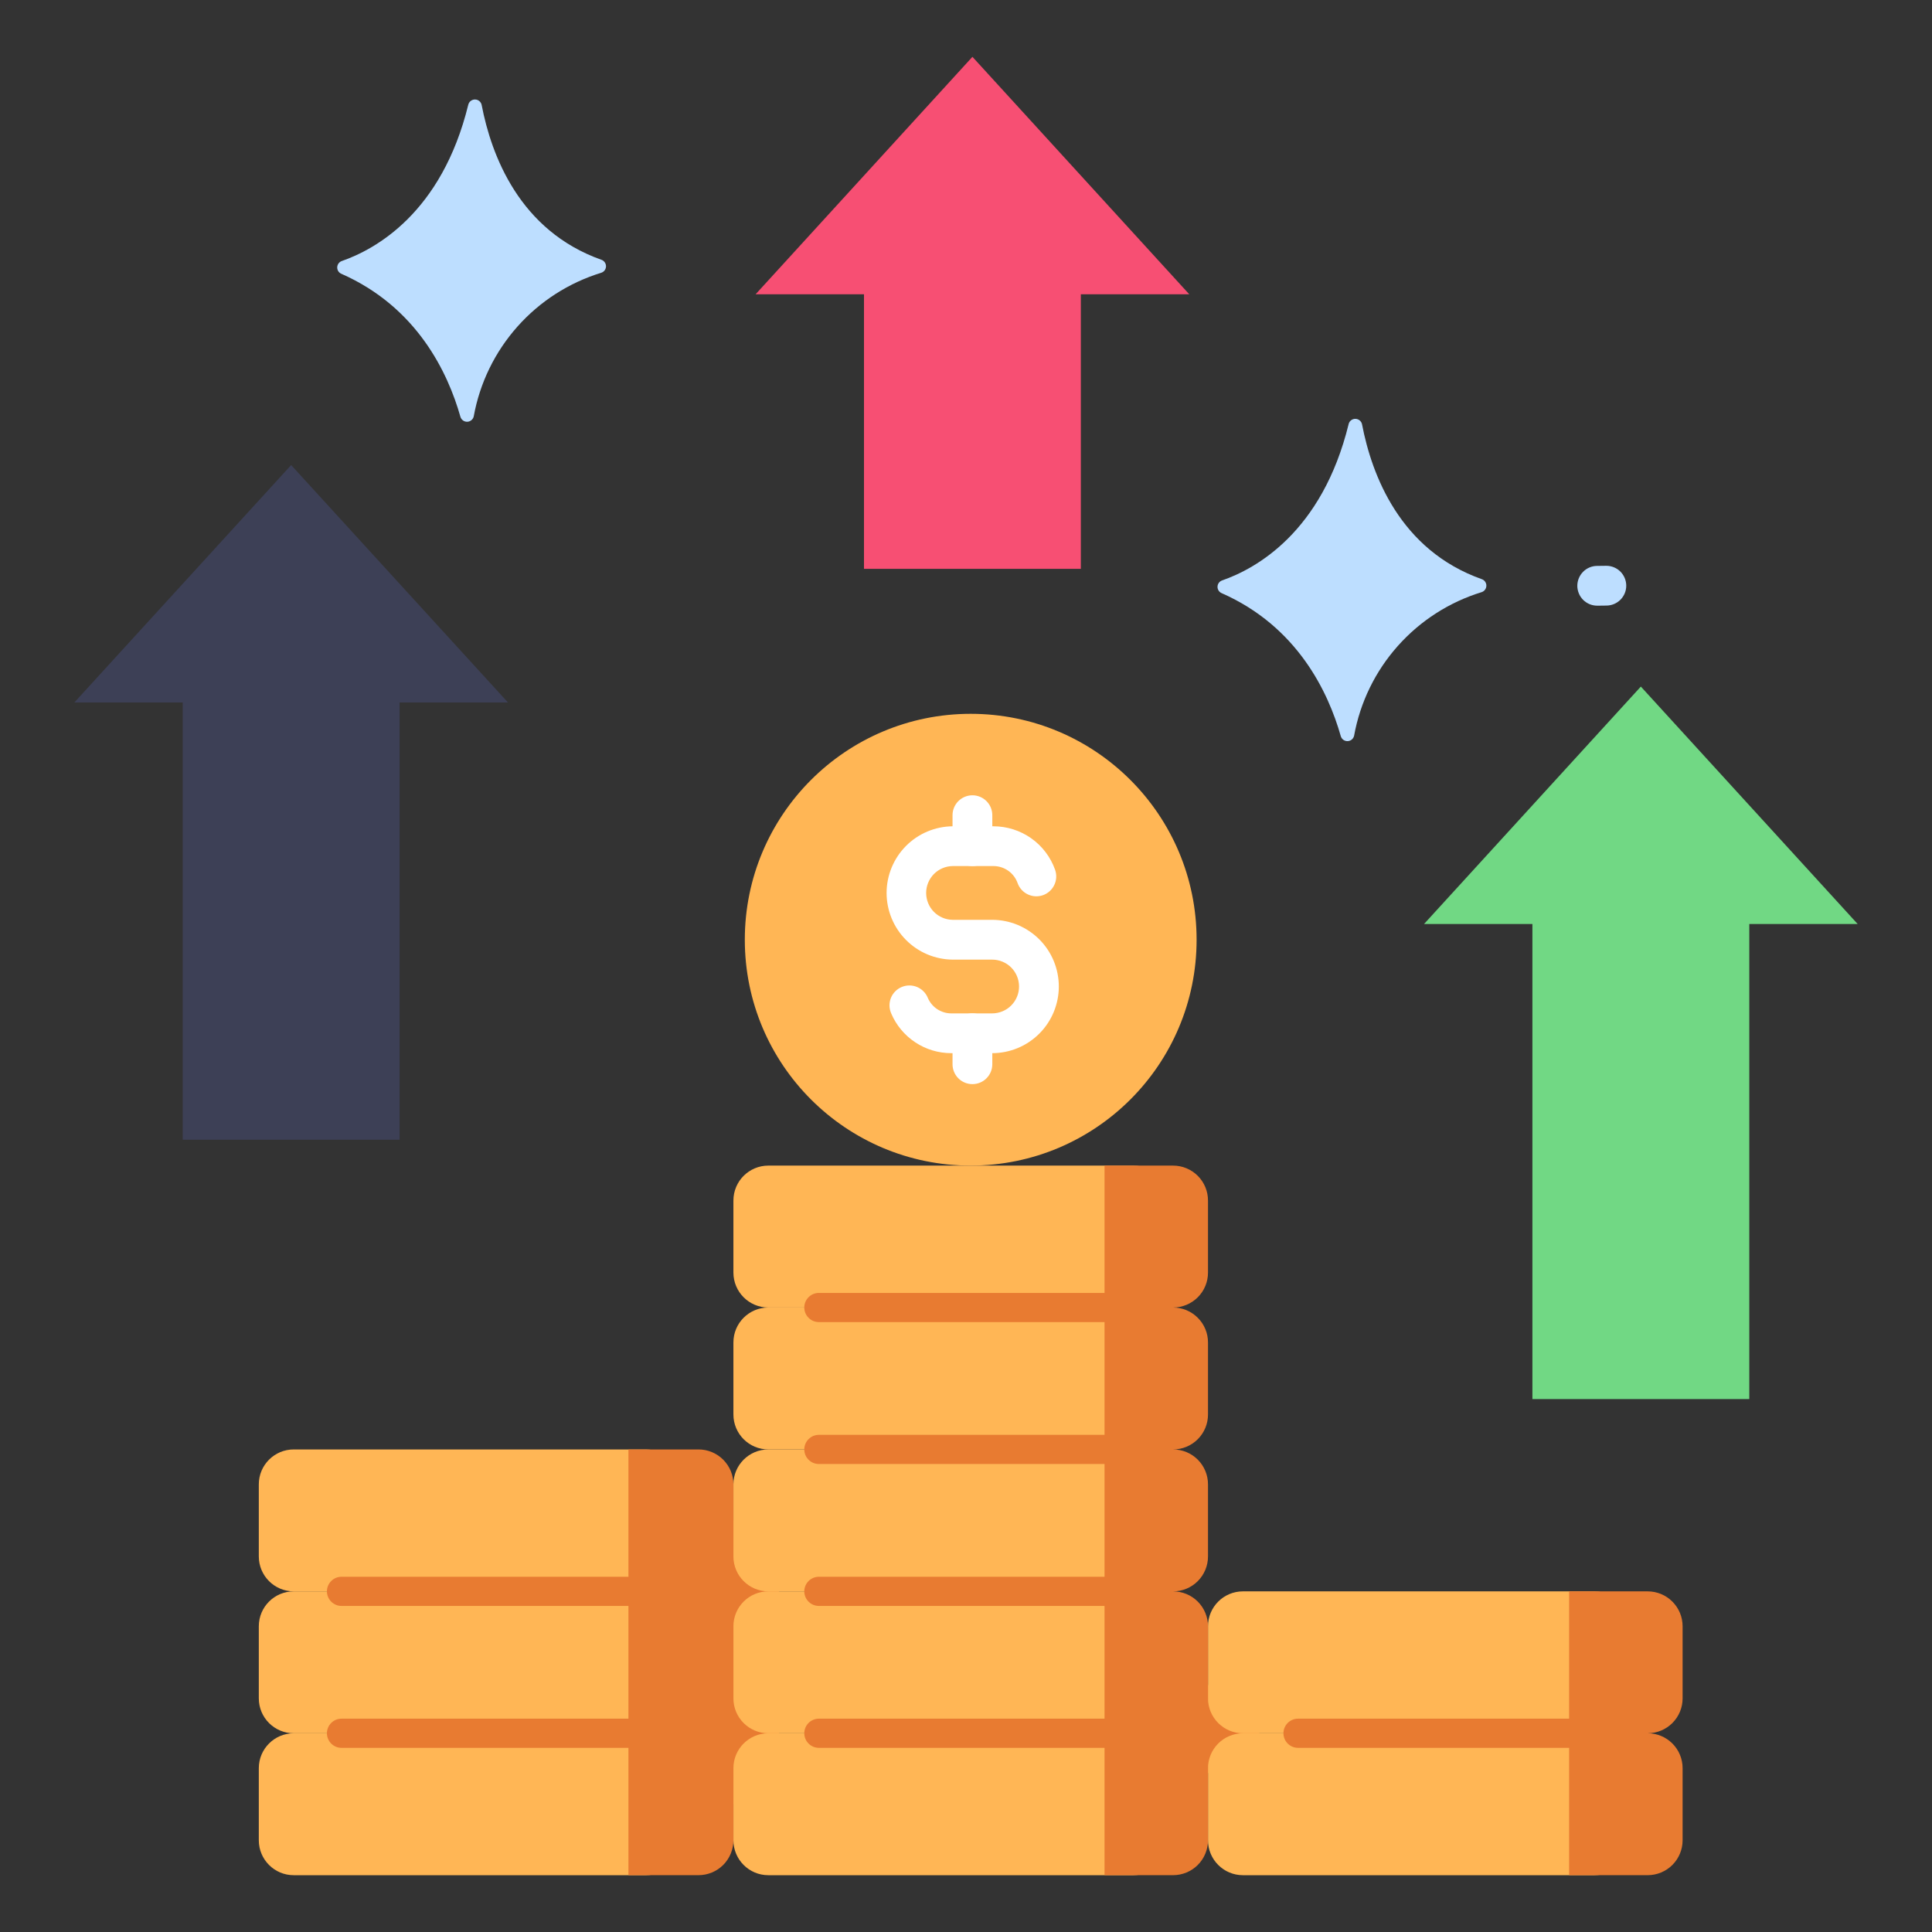 <svg width="70" height="70" viewBox="0 0 70 70" fill="none" xmlns="http://www.w3.org/2000/svg">
<rect x="0" y="0" width="70" height="70" fill="#333333" stroke="none"/>
<path d="M41.912 61.056H45.624V64.238H41.912V61.056Z" fill="#E87B31"/>
<path d="M24.671 55.086H28.224V65.37H24.671V55.086Z" fill="#E87B31"/>
<path d="M23.405 62.8H10.642C9.943 62.8 9.377 63.366 9.377 64.065V66.676C9.377 67.375 9.943 67.942 10.642 67.942H23.405C24.105 67.942 24.671 67.375 24.671 66.676V64.065C24.671 63.366 24.105 62.8 23.405 62.8Z" fill="#FFB655"/>
<path d="M23.405 57.658H10.642C9.943 57.658 9.377 58.224 9.377 58.923V61.534C9.377 62.233 9.943 62.8 10.642 62.8H23.405C24.105 62.8 24.671 62.233 24.671 61.534V58.923C24.671 58.224 24.105 57.658 23.405 57.658Z" fill="#FFB655"/>
<path d="M23.405 52.516H10.642C9.943 52.516 9.377 53.083 9.377 53.781V56.392C9.377 57.091 9.943 57.658 10.642 57.658H23.405C24.105 57.658 24.671 57.091 24.671 56.392V53.781C24.671 53.083 24.105 52.516 23.405 52.516Z" fill="#FFB655"/>
<path d="M57.77 62.8H45.034C44.335 62.8 43.768 63.366 43.768 64.065V66.676C43.768 67.375 44.335 67.942 45.034 67.942H57.77C58.469 67.942 59.035 67.375 59.035 66.676V64.065C59.035 63.366 58.469 62.8 57.77 62.8Z" fill="#FFB655"/>
<path d="M57.77 57.658H45.034C44.335 57.658 43.768 58.224 43.768 58.923V61.534C43.768 62.233 44.335 62.8 45.034 62.8H57.77C58.469 62.8 59.035 62.233 59.035 61.534V58.923C59.035 58.224 58.469 57.658 57.77 57.658Z" fill="#FFB655"/>
<path d="M41.062 62.8H27.838C27.139 62.8 26.573 63.366 26.573 64.065V66.676C26.573 67.375 27.139 67.942 27.838 67.942H41.062C41.76 67.942 42.327 67.375 42.327 66.676V64.065C42.327 63.366 41.76 62.8 41.062 62.8Z" fill="#FFB655"/>
<path d="M41.062 57.658H27.838C27.139 57.658 26.573 58.224 26.573 58.923V61.534C26.573 62.233 27.139 62.8 27.838 62.8H41.062C41.76 62.8 42.327 62.233 42.327 61.534V58.923C42.327 58.224 41.76 57.658 41.062 57.658Z" fill="#FFB655"/>
<path d="M41.062 52.516H27.838C27.139 52.516 26.573 53.083 26.573 53.781V56.392C26.573 57.091 27.139 57.658 27.838 57.658H41.062C41.76 57.658 42.327 57.091 42.327 56.392V53.781C42.327 53.083 41.76 52.516 41.062 52.516Z" fill="#FFB655"/>
<path d="M41.062 47.374H27.838C27.139 47.374 26.573 47.94 26.573 48.639V51.25C26.573 51.949 27.139 52.516 27.838 52.516H41.062C41.76 52.516 42.327 51.949 42.327 51.25V48.639C42.327 47.94 41.76 47.374 41.062 47.374Z" fill="#FFB655"/>
<path d="M41.062 42.232H27.838C27.139 42.232 26.573 42.799 26.573 43.498V46.108C26.573 46.807 27.139 47.374 27.838 47.374H41.062C41.76 47.374 42.327 46.807 42.327 46.108V43.498C42.327 42.799 41.76 42.232 41.062 42.232Z" fill="#FFB655"/>
<path d="M25.307 52.516H22.77V67.941H25.308C25.643 67.941 25.965 67.808 26.203 67.571C26.44 67.333 26.573 67.011 26.573 66.676V64.065C26.573 63.729 26.44 63.407 26.203 63.17C25.965 62.933 25.643 62.8 25.308 62.8C25.643 62.8 25.965 62.666 26.203 62.429C26.44 62.191 26.573 61.87 26.573 61.534V58.924C26.573 58.588 26.44 58.266 26.203 58.029C25.965 57.791 25.643 57.658 25.308 57.658C25.643 57.658 25.965 57.525 26.203 57.288C26.44 57.05 26.573 56.728 26.573 56.393V53.781C26.573 53.615 26.54 53.45 26.477 53.297C26.413 53.143 26.32 53.004 26.202 52.886C26.085 52.769 25.945 52.675 25.791 52.612C25.638 52.548 25.473 52.516 25.307 52.516Z" fill="#E87B31"/>
<path d="M42.503 42.232H40.019V67.941H42.503C42.838 67.941 43.16 67.808 43.398 67.571C43.635 67.333 43.768 67.011 43.768 66.676V64.065C43.768 63.729 43.635 63.407 43.398 63.17C43.16 62.933 42.838 62.799 42.503 62.799C42.838 62.799 43.16 62.666 43.398 62.429C43.635 62.191 43.768 61.87 43.768 61.534V58.924C43.768 58.588 43.635 58.266 43.398 58.029C43.16 57.791 42.838 57.658 42.503 57.658C42.838 57.658 43.16 57.525 43.398 57.287C43.635 57.05 43.768 56.728 43.768 56.393V53.781C43.768 53.446 43.635 53.124 43.398 52.886C43.16 52.649 42.838 52.516 42.503 52.516C42.838 52.516 43.16 52.383 43.398 52.145C43.635 51.908 43.768 51.586 43.768 51.25V48.639C43.768 48.304 43.635 47.982 43.397 47.745C43.16 47.507 42.838 47.374 42.503 47.374C42.838 47.374 43.16 47.24 43.398 47.003C43.635 46.766 43.768 46.444 43.768 46.108V43.498C43.768 43.162 43.635 42.84 43.398 42.603C43.16 42.365 42.838 42.232 42.503 42.232Z" fill="#E87B31"/>
<path d="M59.698 57.658H56.852V67.941H59.698C60.034 67.941 60.356 67.808 60.593 67.571C60.831 67.333 60.964 67.011 60.964 66.676V64.065C60.964 63.729 60.831 63.407 60.593 63.17C60.356 62.933 60.034 62.799 59.698 62.799C60.034 62.799 60.356 62.666 60.593 62.429C60.831 62.191 60.964 61.87 60.964 61.534V58.924C60.964 58.758 60.931 58.593 60.868 58.439C60.804 58.286 60.711 58.146 60.593 58.029C60.476 57.911 60.336 57.818 60.183 57.754C60.029 57.691 59.864 57.658 59.698 57.658Z" fill="#E87B31"/>
<path d="M35.17 42.232C39.69 42.232 43.355 38.568 43.355 34.048C43.355 29.528 39.69 25.863 35.17 25.863C30.65 25.863 26.986 29.528 26.986 34.048C26.986 38.568 30.65 42.232 35.17 42.232Z" fill="#FFB655"/>
<path d="M10.549 16.85L2.693 25.452H6.62V41.295H14.478V25.452H18.405L10.549 16.85Z" fill="#3D4056"/>
<path d="M35.233 2.059L27.377 10.662H31.304V20.61H39.161V10.662H43.089L35.233 2.059Z" fill="#F74F73"/>
<path d="M59.451 24.876L51.595 33.479H55.522V50.692H63.38V33.479H67.307L59.451 24.876Z" fill="#71D884"/>
<path d="M49.35 15.378C49.7 17.2 50.72 19.933 53.69 20.985C53.739 21.002 53.78 21.034 53.81 21.077C53.839 21.119 53.855 21.17 53.854 21.221C53.853 21.273 53.837 21.323 53.806 21.365C53.776 21.407 53.733 21.438 53.684 21.454C52.511 21.814 51.459 22.489 50.644 23.406C49.828 24.323 49.281 25.447 49.062 26.654C49.05 26.709 49.021 26.758 48.979 26.794C48.937 26.83 48.883 26.85 48.828 26.852C48.772 26.855 48.718 26.838 48.673 26.806C48.628 26.773 48.595 26.727 48.579 26.673C48.127 25.08 47.009 22.7 44.263 21.491C44.217 21.471 44.178 21.438 44.151 21.396C44.124 21.353 44.111 21.304 44.113 21.253C44.115 21.203 44.132 21.155 44.162 21.115C44.193 21.075 44.234 21.045 44.282 21.029C45.497 20.606 47.902 19.29 48.864 15.364C48.877 15.309 48.909 15.26 48.955 15.226C49 15.191 49.056 15.173 49.112 15.175C49.169 15.177 49.224 15.198 49.267 15.235C49.31 15.271 49.34 15.322 49.35 15.378Z" fill="#BDDEFF"/>
<path d="M17.452 3.806C17.802 5.628 18.823 8.361 21.792 9.413C21.841 9.43 21.883 9.463 21.912 9.505C21.942 9.548 21.957 9.598 21.957 9.65C21.956 9.701 21.939 9.752 21.909 9.793C21.878 9.835 21.835 9.866 21.786 9.882C20.613 10.242 19.561 10.917 18.746 11.835C17.931 12.752 17.384 13.875 17.165 15.083C17.154 15.137 17.124 15.186 17.082 15.222C17.04 15.258 16.986 15.279 16.931 15.281C16.875 15.283 16.821 15.267 16.776 15.234C16.731 15.202 16.698 15.155 16.682 15.102C16.231 13.508 15.112 11.128 12.366 9.919C12.32 9.899 12.282 9.866 12.255 9.824C12.229 9.781 12.216 9.732 12.218 9.682C12.22 9.632 12.237 9.584 12.267 9.544C12.296 9.504 12.338 9.473 12.385 9.457C13.6 9.034 16.005 7.718 16.967 3.792C16.981 3.737 17.013 3.689 17.058 3.655C17.103 3.621 17.159 3.603 17.215 3.605C17.272 3.606 17.326 3.627 17.369 3.664C17.412 3.7 17.442 3.751 17.452 3.806Z" fill="#BDDEFF"/>
<path d="M35.948 38.158H34.468C34.002 38.158 33.547 38.022 33.16 37.764C32.772 37.507 32.468 37.142 32.288 36.713C32.25 36.625 32.23 36.531 32.228 36.436C32.227 36.341 32.244 36.246 32.279 36.158C32.315 36.069 32.367 35.989 32.434 35.921C32.501 35.853 32.58 35.799 32.668 35.762C32.756 35.725 32.85 35.705 32.945 35.705C33.04 35.704 33.135 35.723 33.223 35.759C33.311 35.795 33.391 35.849 33.458 35.916C33.526 35.983 33.579 36.063 33.615 36.151C33.686 36.319 33.804 36.462 33.956 36.563C34.108 36.663 34.286 36.717 34.468 36.717H35.948C36.076 36.717 36.203 36.691 36.321 36.642C36.439 36.594 36.547 36.522 36.637 36.431C36.727 36.341 36.799 36.234 36.848 36.115C36.897 35.997 36.922 35.87 36.922 35.743C36.922 35.615 36.897 35.488 36.848 35.37C36.799 35.252 36.727 35.144 36.637 35.054C36.547 34.963 36.439 34.892 36.321 34.843C36.203 34.794 36.076 34.769 35.948 34.769H34.517C33.88 34.763 33.271 34.506 32.823 34.053C32.375 33.601 32.123 32.99 32.123 32.353C32.123 31.717 32.375 31.106 32.823 30.653C33.271 30.201 33.88 29.944 34.517 29.938H35.997C36.486 29.939 36.963 30.09 37.362 30.372C37.762 30.654 38.064 31.053 38.228 31.513C38.292 31.694 38.282 31.892 38.199 32.064C38.117 32.237 37.97 32.37 37.79 32.434C37.7 32.465 37.606 32.479 37.511 32.474C37.417 32.469 37.324 32.446 37.239 32.405C37.066 32.323 36.933 32.175 36.869 31.995C36.805 31.815 36.687 31.659 36.531 31.549C36.374 31.439 36.188 31.379 35.997 31.379H34.516C34.26 31.383 34.016 31.487 33.836 31.669C33.657 31.852 33.556 32.097 33.556 32.353C33.556 32.609 33.657 32.855 33.836 33.037C34.016 33.219 34.26 33.324 34.516 33.327H35.948C36.265 33.327 36.579 33.39 36.872 33.511C37.165 33.633 37.431 33.811 37.656 34.035C37.88 34.259 38.058 34.525 38.179 34.818C38.3 35.111 38.363 35.425 38.363 35.743C38.363 36.06 38.3 36.374 38.179 36.667C38.058 36.96 37.88 37.226 37.656 37.45C37.431 37.675 37.165 37.853 36.872 37.974C36.579 38.095 36.265 38.158 35.948 38.158H35.948Z" fill="white"/>
<path d="M35.233 31.379C35.041 31.379 34.858 31.303 34.723 31.168C34.588 31.033 34.512 30.849 34.512 30.658V29.535C34.512 29.344 34.588 29.161 34.723 29.026C34.858 28.891 35.041 28.815 35.233 28.815C35.424 28.815 35.607 28.891 35.742 29.026C35.877 29.161 35.953 29.344 35.953 29.535V30.658C35.953 30.849 35.877 31.033 35.742 31.168C35.607 31.303 35.424 31.379 35.233 31.379Z" fill="white"/>
<path d="M35.233 39.28C35.041 39.28 34.858 39.205 34.723 39.069C34.588 38.934 34.512 38.751 34.512 38.56V37.437C34.512 37.246 34.588 37.062 34.723 36.927C34.858 36.792 35.041 36.716 35.233 36.716C35.424 36.716 35.607 36.792 35.742 36.927C35.877 37.062 35.953 37.246 35.953 37.437V38.56C35.953 38.751 35.877 38.934 35.742 39.069C35.607 39.205 35.424 39.28 35.233 39.28Z" fill="white"/>
<path d="M58.197 20.5H58.189L57.866 20.504C57.771 20.504 57.678 20.523 57.591 20.56C57.503 20.597 57.424 20.65 57.358 20.718C57.291 20.785 57.239 20.865 57.203 20.952C57.167 21.04 57.149 21.134 57.149 21.228C57.15 21.323 57.169 21.416 57.206 21.504C57.242 21.591 57.296 21.67 57.363 21.737C57.431 21.803 57.51 21.856 57.598 21.892C57.686 21.927 57.779 21.945 57.874 21.945H57.883L58.205 21.941C58.396 21.94 58.579 21.863 58.714 21.727C58.848 21.591 58.923 21.408 58.922 21.217C58.921 21.026 58.844 20.843 58.708 20.708C58.572 20.574 58.388 20.499 58.197 20.5Z" fill="#BDDEFF"/>
<path d="M29.67 62.271H41.547V63.328H29.67C29.6 63.328 29.532 63.314 29.467 63.288C29.403 63.261 29.345 63.222 29.296 63.173C29.247 63.124 29.208 63.066 29.181 63.002C29.155 62.937 29.141 62.869 29.141 62.799C29.141 62.73 29.155 62.661 29.181 62.597C29.208 62.533 29.247 62.474 29.296 62.425C29.345 62.376 29.404 62.337 29.468 62.311C29.532 62.284 29.601 62.271 29.67 62.271Z" fill="#E87B31"/>
<path d="M29.67 57.129H41.547V58.186H29.67C29.6 58.186 29.532 58.172 29.467 58.146C29.403 58.119 29.345 58.08 29.296 58.031C29.247 57.982 29.208 57.924 29.181 57.86C29.155 57.795 29.141 57.727 29.141 57.657C29.141 57.588 29.155 57.519 29.181 57.455C29.208 57.391 29.247 57.333 29.296 57.283C29.345 57.234 29.404 57.196 29.468 57.169C29.532 57.142 29.601 57.129 29.67 57.129Z" fill="#E87B31"/>
<path d="M29.67 51.987H41.547V53.044H29.67C29.6 53.044 29.532 53.03 29.467 53.004C29.403 52.977 29.345 52.938 29.296 52.889C29.247 52.84 29.208 52.782 29.181 52.718C29.155 52.654 29.141 52.585 29.141 52.516C29.141 52.446 29.155 52.377 29.181 52.313C29.208 52.249 29.247 52.191 29.296 52.142C29.345 52.093 29.403 52.054 29.467 52.027C29.532 52.001 29.6 51.987 29.67 51.987H29.67Z" fill="#E87B31"/>
<path d="M29.67 46.845H41.547V47.902H29.67C29.6 47.902 29.532 47.888 29.467 47.862C29.403 47.835 29.345 47.796 29.296 47.747C29.247 47.698 29.208 47.64 29.181 47.576C29.155 47.512 29.141 47.443 29.141 47.373C29.141 47.304 29.155 47.235 29.181 47.171C29.208 47.107 29.247 47.049 29.296 46.999C29.345 46.95 29.404 46.911 29.468 46.885C29.532 46.858 29.601 46.845 29.67 46.845Z" fill="#E87B31"/>
<path d="M12.373 62.271H24.251V63.328H12.373C12.233 63.328 12.099 63.272 12 63.173C11.901 63.074 11.845 62.939 11.845 62.799C11.845 62.659 11.901 62.525 12 62.425C12.099 62.326 12.233 62.271 12.373 62.271Z" fill="#E87B31"/>
<path d="M12.373 57.129H24.251V58.186H12.373C12.233 58.186 12.099 58.13 12 58.031C11.901 57.932 11.845 57.798 11.845 57.657C11.845 57.588 11.859 57.519 11.885 57.455C11.912 57.391 11.951 57.333 12 57.284C12.049 57.235 12.107 57.196 12.171 57.169C12.235 57.143 12.304 57.129 12.373 57.129Z" fill="#E87B31"/>
<path d="M47.03 62.271H58.908V63.328H47.03C46.89 63.328 46.756 63.272 46.657 63.173C46.557 63.074 46.502 62.939 46.502 62.799C46.502 62.659 46.557 62.525 46.657 62.425C46.756 62.326 46.89 62.271 47.03 62.271Z" fill="#E87B31"/>
</svg>
